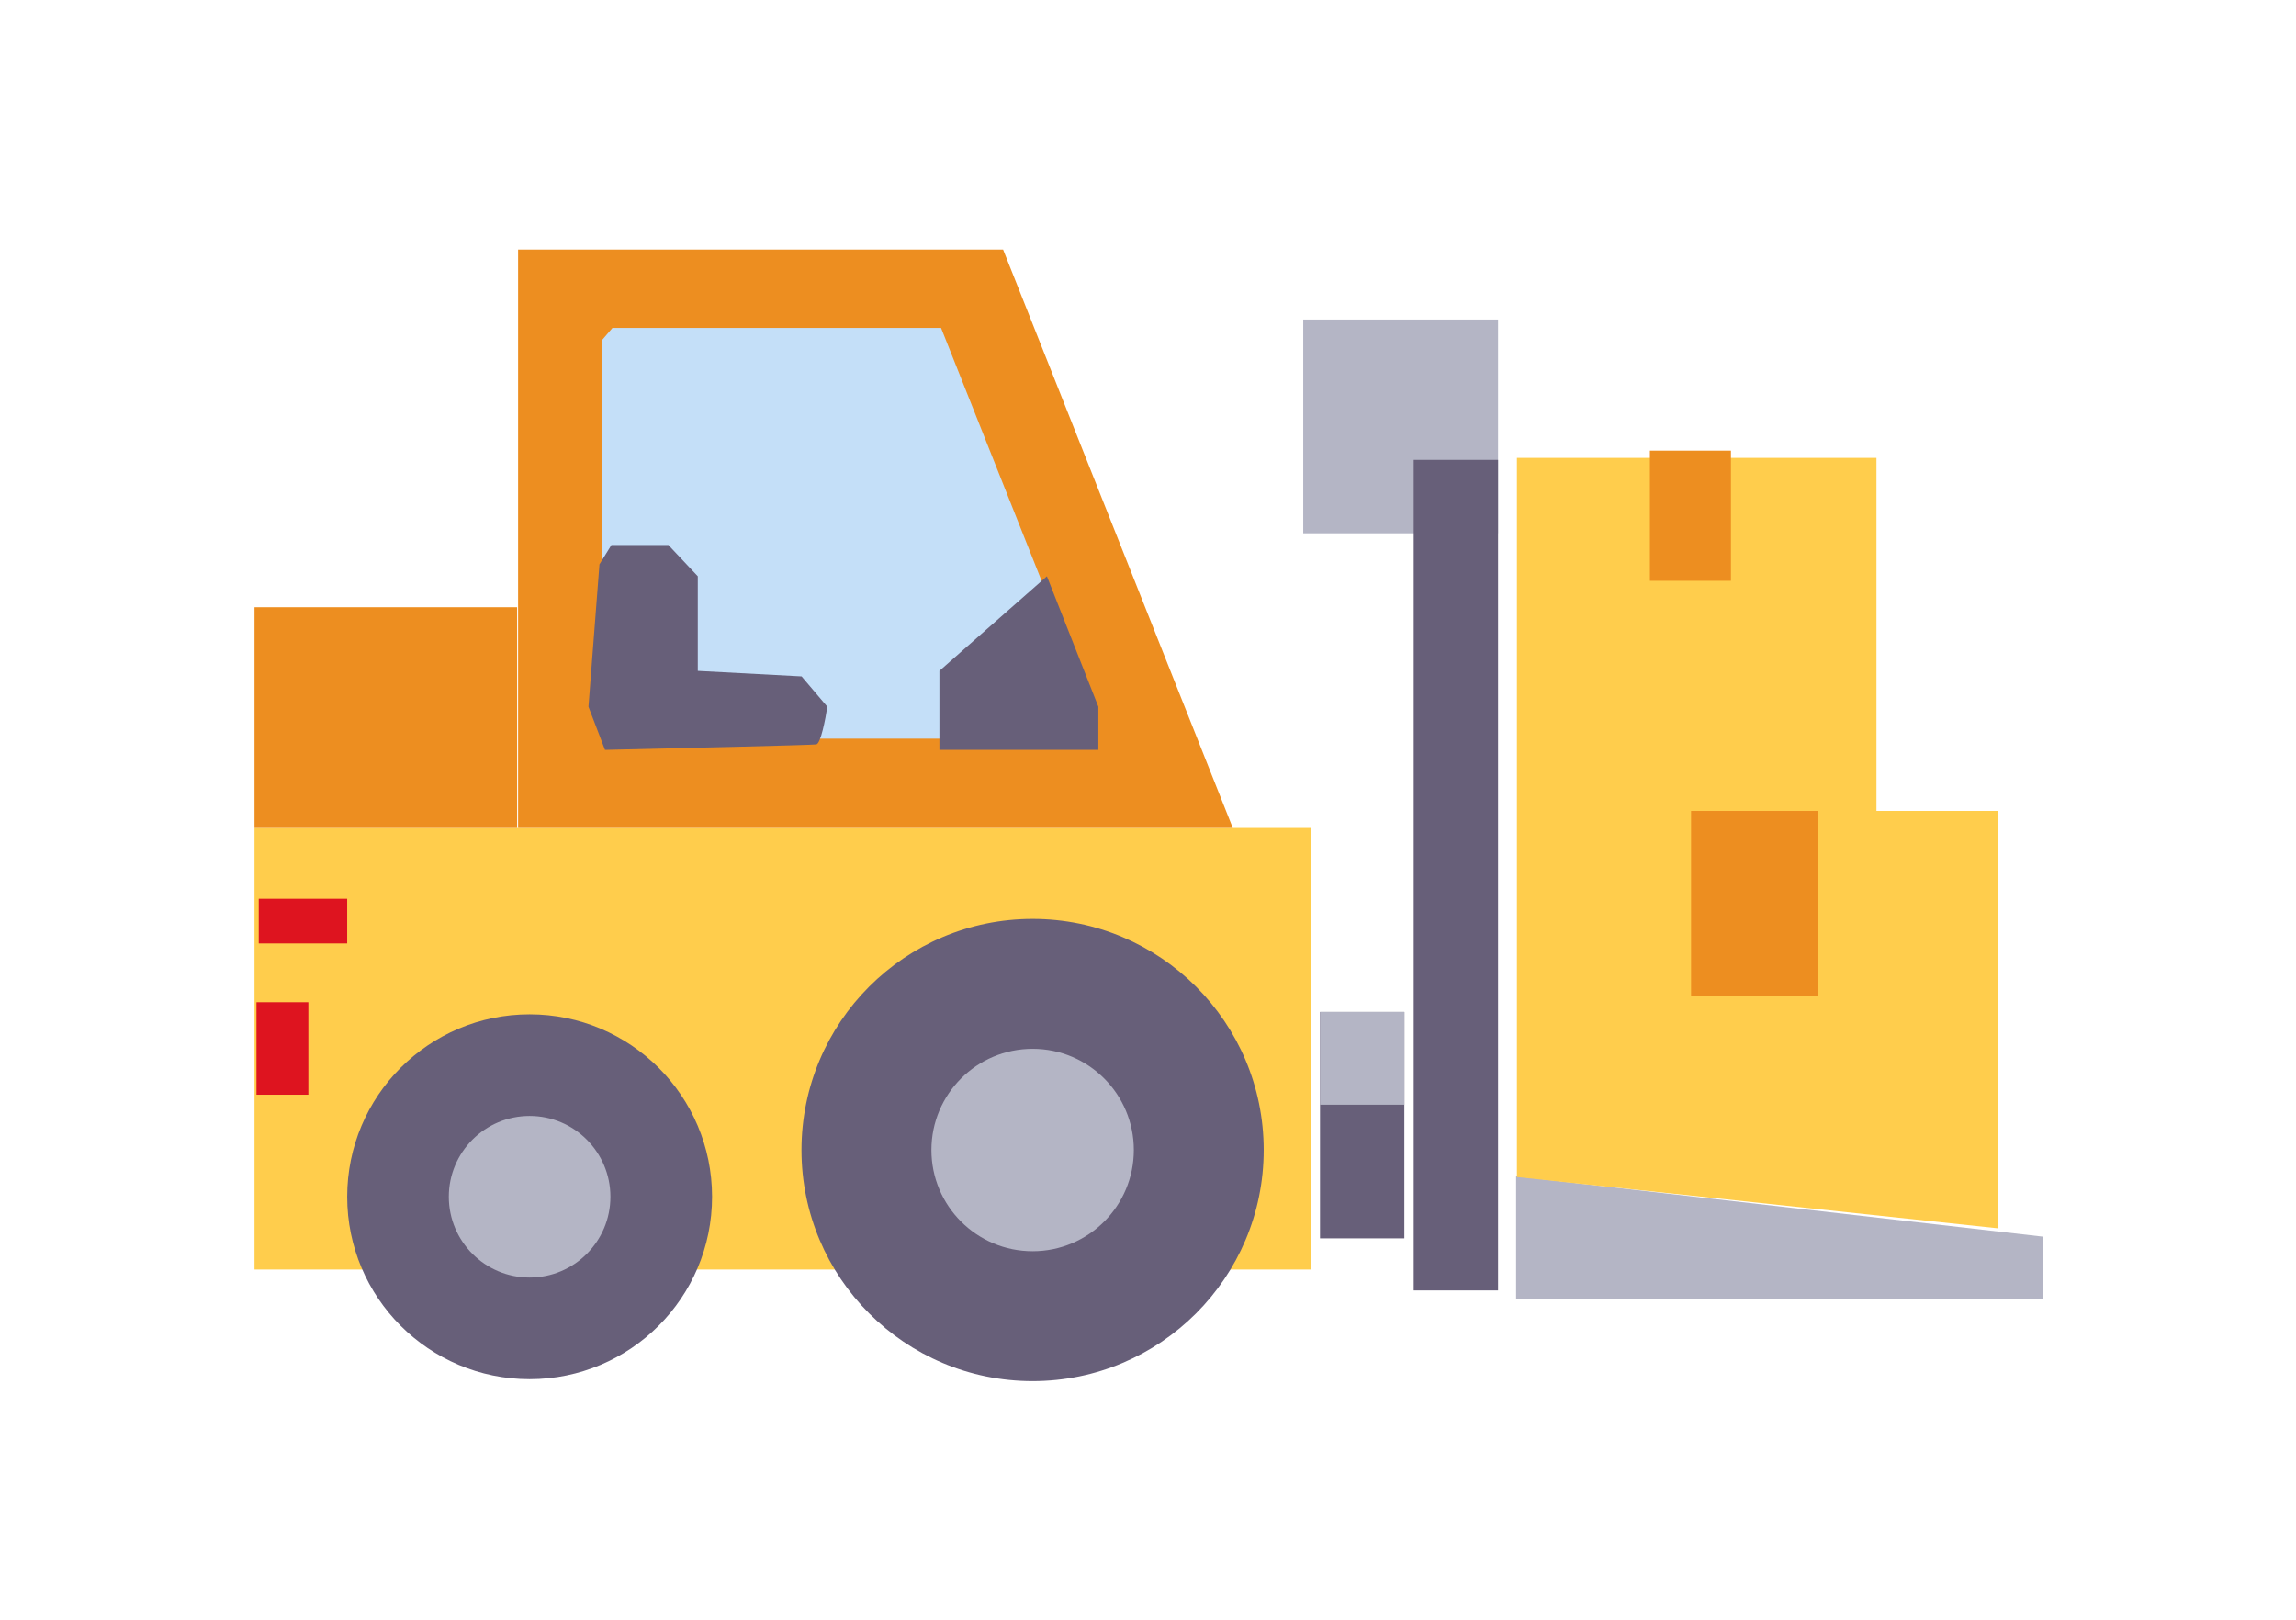 <svg width="214" height="151" viewBox="0 0 214 151" fill="none" xmlns="http://www.w3.org/2000/svg">
<rect x="23.723" y="77.172" width="98.438" height="41.16" fill="#FFCD4C"/>
<rect x="123.031" y="94.323" width="7.863" height="21.102" fill="#675F79"/>
<rect x="121.469" y="29.783" width="18.16" height="19.925" fill="#B4B5C5"/>
<path d="M190.383 115.263L141.312 109.638V121.045H190.383V115.263Z" fill="#B4B5C5"/>
<rect x="131.766" y="42.865" width="7.863" height="77.415" fill="#675F79"/>
<rect x="141.387" y="42.679" width="33.51" height="32.907" fill="#FFCD4C"/>
<path d="M141.387 75.586H186.227V114.49L141.387 109.712V75.586Z" fill="#FFCD4C"/>
<rect x="157.617" y="75.586" width="11.867" height="17.255" fill="#ED8E20"/>
<rect x="153.781" y="42.005" width="7.555" height="12.132" fill="#ED8E20"/>
<rect x="123.031" y="94.323" width="7.863" height="8.646" fill="#B4B5C5"/>
<rect x="23.906" y="93.416" width="4.834" height="8.621" fill="#DE141F"/>
<rect x="24.117" y="83.773" width="8.242" height="4.164" fill="#DE141F"/>
<circle cx="49.364" cy="111.548" r="17.004" fill="#675F79"/>
<circle cx="49.363" cy="111.548" r="7.531" fill="#B4B5C5"/>
<circle cx="96.244" cy="107.192" r="21.541" fill="#675F79"/>
<circle cx="96.246" cy="107.192" r="9.433" fill="#B4B5C5"/>
<rect x="23.723" y="56.599" width="24.476" height="20.574" fill="#ED8E20"/>
<path d="M48.289 23.263H93.495L114.904 77.173H48.289V23.263Z" fill="#ED8E20"/>
<path d="M56.148 68.851V31.659L57.084 30.565H87.713L102.246 67.132V68.851H56.148Z" fill="#C4DFF8"/>
<path d="M62.298 50.801H57.501H56.987L55.873 52.6L54.848 65.873L56.389 69.898C62.783 69.755 75.673 69.452 76.084 69.384C76.496 69.315 76.941 67.015 77.112 65.873L74.714 63.047L65.038 62.533V53.713L62.298 50.801Z" fill="#675F79"/>
<path d="M87.558 69.898V63.047V62.533L97.577 53.713L102.373 65.873V69.898H87.558Z" fill="#675F79"/>
</svg>
